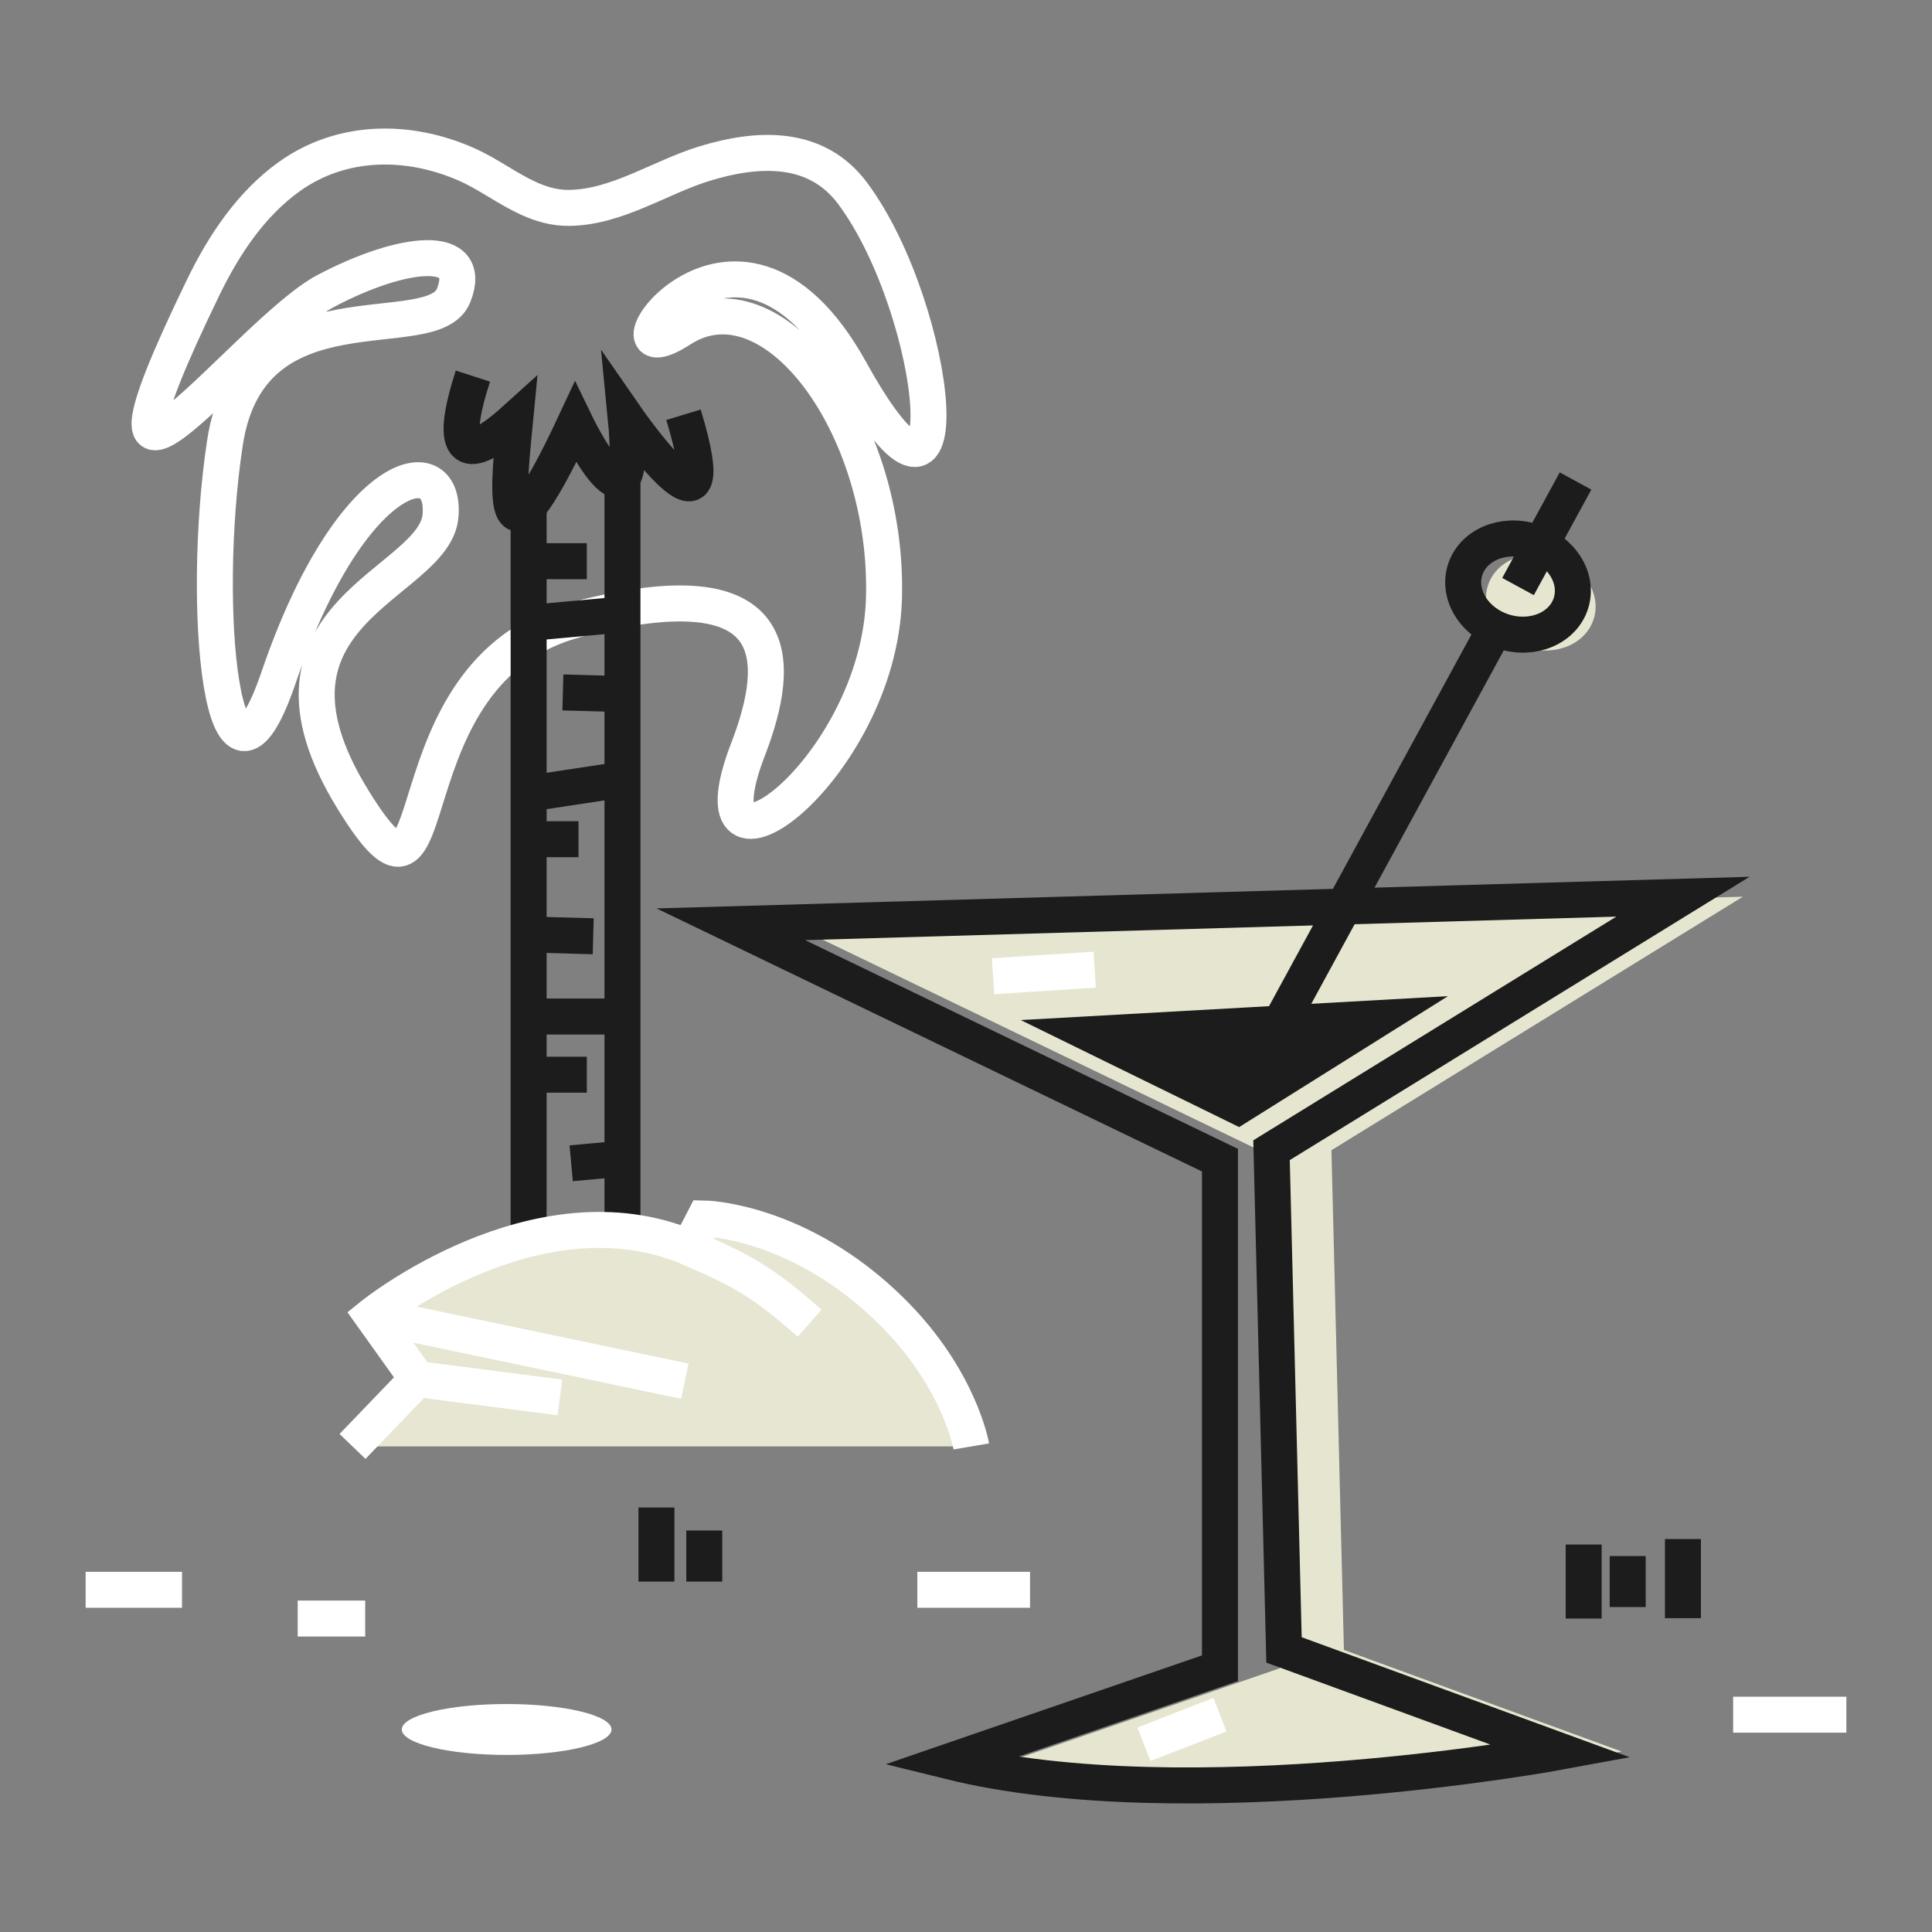 <svg xmlns="http://www.w3.org/2000/svg" viewBox="0 0 444 444" width="444" height="444"
     preserveAspectRatio="xMidYMid meet" style="width: 100%; height: 100%; transform: translate3d(0px, 0px, 0px);">
    <rect x="0" y="0" width="444" height="444" fill="#808080" stroke="none"/>
    <defs>
        <clipPath id="__lottie_element_307">
            <rect width="444" height="444" x="0" y="0"/>
        </clipPath>
    </defs>
    <g clip-path="url(#__lottie_element_307)">
        <g transform="matrix(1,0,-0,1,-7.604,11.232)"
           opacity="1" style="display: block;">
            <g opacity="1" transform="matrix(1,0,0,1,125.316,115.45)">
                <path stroke-linecap="butt" stroke-linejoin="miter" fill-opacity="0" stroke-miterlimit="10"
                      stroke="rgb(255,255,255)" stroke-opacity="1" stroke-width="8.269"
                      d=" M3.754,-81.09 C-1.099,-83.301 -5.534,-86.695 -10.425,-88.869 C-23.722,-94.778 -39.093,-94.777 -51.208,-86.114 C-60.092,-79.762 -66.34,-70.275 -71.04,-60.576 C-104.644,8.76 -60.703,-50.381 -42.858,-59.808 C-25.014,-69.236 -8.653,-70.862 -13.469,-58.772 C-18.284,-46.682 -60.267,-62.745 -66.017,-24.9 C-71.768,12.945 -66.515,66.616 -53.694,29.033 C-37.208,-19.299 -15.132,-24.06 -16.474,-8.148 C-17.815,7.764 -63.121,13.954 -36.649,56.976 C-13.391,94.778 -30.797,27.512 14.983,15.643 C62.977,3.201 62.131,24.951 54.192,45.543 C39.829,82.795 84.372,50.44 85.439,10.727 C86.506,-28.986 59.786,-64.667 38.702,-50.997 C17.619,-37.327 50.833,-90.021 77.738,-41.45 C104.644,7.119 98.299,-55.28 78.24,-82.241 C69.825,-93.551 56.326,-92.821 44.125,-89.059 C33.889,-85.902 24.037,-79.013 13.063,-78.906 C9.689,-78.874 6.647,-79.771 3.754,-81.09z"/>
            </g>
            <g opacity="1" transform="matrix(1,0,0,1,0,0)">
                <path stroke-linecap="butt" stroke-linejoin="miter" fill-opacity="0" stroke-miterlimit="10"
                      stroke="rgb(28,28,28)" stroke-opacity="1" stroke-width="8.269"
                      d=" M129.09,98.805 C129.09,98.805 129.09,320.138 129.09,320.138"/>
            </g>
            <g opacity="1" transform="matrix(1,0,0,1,0,0)">
                <path stroke-linecap="butt" stroke-linejoin="miter" fill-opacity="0" stroke-miterlimit="10"
                      stroke="rgb(28,28,28)" stroke-opacity="1" stroke-width="8.269"
                      d=" M150.654,320.139 C150.654,320.139 150.654,95.429 150.654,95.429"/>
            </g>
            <g opacity="1" transform="matrix(1,0,0,1,144.206,255.617)">
                <path stroke-linecap="butt" stroke-linejoin="miter" fill-opacity="0" stroke-miterlimit="10"
                      stroke="rgb(28,28,28)" stroke-opacity="1" stroke-width="8.269"
                      d=" M-5.335,0.488 C-5.335,0.488 5.335,-0.488 5.335,-0.488"/>
            </g>
            <g opacity="1" transform="matrix(1,0,0,1,0,0)">
                <path stroke-linecap="butt" stroke-linejoin="miter" fill-opacity="0" stroke-miterlimit="10"
                      stroke="rgb(28,28,28)" stroke-opacity="1" stroke-width="8.269"
                      d=" M130.157,235.751 C130.157,235.751 142.462,235.751 142.462,235.751"/>
            </g>
            <g opacity="1" transform="matrix(1,0,0,1,0,0)">
                <path stroke-linecap="butt" stroke-linejoin="miter" fill-opacity="0" stroke-miterlimit="10"
                      stroke="rgb(28,28,28)" stroke-opacity="1" stroke-width="8.269"
                      d=" M130.157,222.377 C130.157,222.377 150.654,222.377 150.654,222.377"/>
            </g>
            <g opacity="1" transform="matrix(1,0,0,1,137.391,203.753)">
                <path stroke-linecap="butt" stroke-linejoin="miter" fill-opacity="0" stroke-miterlimit="10"
                      stroke="rgb(28,28,28)" stroke-opacity="1" stroke-width="8.269"
                      d=" M-6.54,-0.182 C-6.54,-0.182 6.54,0.182 6.54,0.182"/>
            </g>
            <g opacity="1" transform="matrix(1,0,0,1,0,0)">
                <path stroke-linecap="butt" stroke-linejoin="miter" fill-opacity="0" stroke-miterlimit="10"
                      stroke="rgb(28,28,28)" stroke-opacity="1" stroke-width="8.269"
                      d=" M129.97,181.628 C129.97,181.628 140.553,181.628 140.553,181.628"/>
            </g>
            <g opacity="1" transform="matrix(1,0,0,1,139.208,169.635)">
                <path stroke-linecap="butt" stroke-linejoin="miter" fill-opacity="0" stroke-miterlimit="10"
                      stroke="rgb(28,28,28)" stroke-opacity="1" stroke-width="8.269"
                      d=" M-9.238,1.402 C-9.238,1.402 9.238,-1.402 9.238,-1.402"/>
            </g>
            <g opacity="1" transform="matrix(1,0,0,1,139.872,130.959)">
                <path stroke-linecap="butt" stroke-linejoin="miter" fill-opacity="0" stroke-miterlimit="10"
                      stroke="rgb(28,28,28)" stroke-opacity="1" stroke-width="8.269"
                      d=" M-10.782,0.986 C-10.782,0.986 10.782,-0.986 10.782,-0.986"/>
            </g>
            <g opacity="1" transform="matrix(1,0,0,1,0,0)">
                <path stroke-linecap="butt" stroke-linejoin="miter" fill-opacity="0" stroke-miterlimit="10"
                      stroke="rgb(28,28,28)" stroke-opacity="1" stroke-width="8.269"
                      d=" M129.09,117.737 C129.09,117.737 142.462,117.737 142.462,117.737"/>
            </g>
            <g opacity="1" transform="matrix(1,0,0,1,143.504,148.083)">
                <path stroke-linecap="butt" stroke-linejoin="miter" fill-opacity="0" stroke-miterlimit="10"
                      stroke="rgb(28,28,28)" stroke-opacity="1" stroke-width="8.269"
                      d=" M-6.54,-0.182 C-6.54,-0.182 6.54,0.182 6.54,0.182"/>
            </g>
            <g opacity="1" transform="matrix(1,0,0,1,143.222,100.61)">
                <path stroke-linecap="butt" stroke-linejoin="miter" fill-opacity="0" stroke-miterlimit="10"
                      stroke="rgb(28,28,28)" stroke-opacity="1" stroke-width="8.269"
                      d=" M-26.939,-25.407 C-32.155,-9.28 -29.843,-4.024 -17.214,-15.449 C-18.471,-2.271 -22.133,25.407 -3.406,-14.696 C-3.406,-14.696 11.292,15.802 8.171,-16.023 C8.171,-16.023 32.155,18.662 21.456,-16.525"/>
            </g>
        </g>
        <g transform="matrix(1,0,0,1,-2.606,11.233)" opacity="1" style="display: block;">
            <g opacity="1" transform="matrix(1,0,0,1,154.723,290.922)">
                <path fill="rgb(230,230,210)" fill-opacity="1"
                      d=" M-71.103,30.253 C-71.103,30.253 -56.223,14.771 -56.223,14.771 C-56.223,14.771 -66.639,0.19 -66.639,0.19 C-66.639,0.19 -28.945,-30.253 6.27,-15.43 C6.27,-15.43 9.742,-22.135 9.742,-22.135 C9.742,-22.135 31.65,-21.788 52.892,-0.7 C68.474,14.77 71.103,30.253 71.103,30.253 C71.103,30.253 -71.103,30.253 -71.103,30.253z"/>
            </g>
            <g opacity="1" transform="matrix(1,0,0,1,154.723,290.922)">
                <path stroke-linecap="butt" stroke-linejoin="miter" fill-opacity="0" stroke-miterlimit="10"
                      stroke="rgb(255,255,255)" stroke-opacity="1" stroke-width="8.269"
                      d=" M-71.103,30.253 C-71.103,30.253 -56.223,14.771 -56.223,14.771 C-56.223,14.771 -66.639,0.19 -66.639,0.19 C-66.639,0.19 -28.945,-30.253 6.27,-15.43 C6.27,-15.43 9.742,-22.135 9.742,-22.135 C9.742,-22.135 31.65,-21.788 52.892,-0.7 C68.474,14.77 71.103,30.253 71.103,30.253"/>
            </g>
            <g opacity="1" transform="matrix(1,0,0,1,124.043,298.65)">
                <path stroke-linecap="butt" stroke-linejoin="miter" fill-opacity="0" stroke-miterlimit="10"
                      stroke="rgb(255,255,255)" stroke-opacity="1" stroke-width="8.269"
                      d=" M-35.959,-7.538 C-35.959,-7.538 35.958,7.538 35.958,7.538"/>
            </g>
            <g opacity="1" transform="matrix(1,0,0,1,114.89,307.802)">
                <path stroke-linecap="butt" stroke-linejoin="miter" fill-opacity="0" stroke-miterlimit="10"
                      stroke="rgb(255,255,255)" stroke-opacity="1" stroke-width="8.269"
                      d=" M-16.389,-2.11 C-16.389,-2.11 16.389,2.11 16.389,2.11"/>
            </g>
            <g opacity="1" transform="matrix(1,0,0,1,174.833,284.173)">
                <path stroke-linecap="butt" stroke-linejoin="miter" fill-opacity="0" stroke-miterlimit="10"
                      stroke="rgb(255,255,255)" stroke-opacity="1" stroke-width="8.269"
                      d=" M-13.84,-8.68 C-1.537,-3.313 2.977,-0.913 13.84,8.68"/>
            </g>
        </g>
        <g transform="matrix(1,0,0,1,-7.606,11.233)" opacity="1" style="display: block;">
            <g opacity="1" transform="matrix(1,0,0,1,0,0)">
                <path stroke-linecap="butt" stroke-linejoin="miter" fill-opacity="0" stroke-miterlimit="10"
                      stroke="rgb(28,28,28)" stroke-opacity="1" stroke-width="8.269"
                      d=" M158.466,352.228 C158.466,352.228 158.466,335.213 158.466,335.213"/>
            </g>
            <g opacity="1" transform="matrix(1,0,0,1,0,0)">
                <path stroke-linecap="butt" stroke-linejoin="miter" fill-opacity="0" stroke-miterlimit="10"
                      stroke="rgb(28,28,28)" stroke-opacity="1" stroke-width="8.269"
                      d=" M169.458,352.228 C169.458,352.228 169.458,340.502 169.458,340.502"/>
            </g>
            <g opacity="1" transform="matrix(1,0,0,1,0,0)">
                <path stroke-linecap="butt" stroke-linejoin="miter" fill-opacity="0" stroke-miterlimit="10"
                      stroke="rgb(28,28,28)" stroke-opacity="1" stroke-width="8.269"
                      d=" M394.368,360.652 C394.368,360.652 394.368,342.461 394.368,342.461"/>
            </g>
            <g opacity="1" transform="matrix(1,0,0,1,0,0)">
                <path stroke-linecap="butt" stroke-linejoin="miter" fill-opacity="0" stroke-miterlimit="10"
                      stroke="rgb(28,28,28)" stroke-opacity="1" stroke-width="8.269"
                      d=" M371.555,360.736 C371.555,360.736 371.555,343.72 371.555,343.72"/>
            </g>
            <g opacity="1" transform="matrix(1,0,0,1,0,0)">
                <path stroke-linecap="butt" stroke-linejoin="miter" fill-opacity="0" stroke-miterlimit="10"
                      stroke="rgb(28,28,28)" stroke-opacity="1" stroke-width="8.269"
                      d=" M381.674,358.091 C381.674,358.091 381.674,346.365 381.674,346.365"/>
            </g>
        </g>
        <g transform="matrix(1,0,0,1,-7.606,11.233)" opacity="1" style="display: block;">
            <g opacity="1" transform="matrix(1,0,0,1,0,0)">
                <path stroke-linecap="butt" stroke-linejoin="miter" fill-opacity="0" stroke-miterlimit="10"
                      stroke="rgb(255,255,255)" stroke-opacity="1" stroke-width="8.269"
                      d=" M27.289,354.125 C27.289,354.125 49.435,354.125 49.435,354.125"/>
            </g>
            <g opacity="1" transform="matrix(1,0,0,1,0,0)">
                <path stroke-linecap="butt" stroke-linejoin="miter" fill-opacity="0" stroke-miterlimit="10"
                      stroke="rgb(255,255,255)" stroke-opacity="1" stroke-width="8.269"
                      d=" M76.021,360.735 C76.021,360.735 91.534,360.735 91.534,360.735"/>
            </g>
            <g opacity="1" transform="matrix(1,0,0,1,0,0)">
                <path stroke-linecap="butt" stroke-linejoin="miter" fill-opacity="0" stroke-miterlimit="10"
                      stroke="rgb(255,255,255)" stroke-opacity="1" stroke-width="8.269"
                      d=" M405.908,382.829 C405.908,382.829 431.924,382.829 431.924,382.829"/>
            </g>
            <g opacity="1" transform="matrix(1,0,0,1,0,0)">
                <path stroke-linecap="butt" stroke-linejoin="miter" fill-opacity="0" stroke-miterlimit="10"
                      stroke="rgb(255,255,255)" stroke-opacity="1" stroke-width="8.269"
                      d=" M218.423,354.125 C218.423,354.125 244.32,354.125 244.32,354.125"/>
            </g>
            <g opacity="1" transform="matrix(1,0,0,1,124.043,386.225)">
                <path fill="rgb(255,255,255)" fill-opacity="1"
                      d=" M24.096,0 C24.096,3.23 13.307,5.85 -0.001,5.85 C-13.309,5.85 -24.097,3.23 -24.097,0 C-24.097,-3.231 -13.309,-5.85 -0.001,-5.85 C13.307,-5.85 24.096,-3.231 24.096,0z"/>
            </g>
        </g>
        <g transform="matrix(1,0,0,1,-7.606,11.233)" opacity="1" style="display: block;">
            <g opacity="1" transform="matrix(1,0,0,1,298.737,301.023)">
                <path fill="rgb(230,230,208)" fill-opacity="1"
                      d=" M-109.398,-99.844 C-109.398,-99.844 109.397,-106.181 109.397,-106.181 C109.397,-106.181 14.851,-47.921 14.851,-47.921 C14.851,-47.921 17.718,66.917 17.718,66.917 C17.718,66.917 81.548,90.269 81.548,90.269 C81.548,90.269 -4.092,106.18 -59.201,92.539 C-59.201,92.539 3,71.129 3,71.129 C3,71.129 3,-45.634 3,-45.634 C3,-45.634 -109.398,-99.844 -109.398,-99.844z"/>
            </g>
            <g opacity="1" transform="matrix(1,0,0,1,279.233,386.225)">
                <path stroke-linecap="butt" stroke-linejoin="miter" fill-opacity="0" stroke-miterlimit="10"
                      stroke="rgb(255,255,255)" stroke-opacity="1" stroke-width="8.269"
                      d=" M-8.731,3.395 C-8.731,3.395 8.731,-3.396 8.731,-3.396"/>
            </g>
            <g opacity="1" transform="matrix(1,0,0,1,249.521,212.229)">
                <path stroke-linecap="butt" stroke-linejoin="miter" fill-opacity="0" stroke-miterlimit="10"
                      stroke="rgb(255,255,255)" stroke-opacity="1" stroke-width="8.269"
                      d=" M-13.695,0.886 C-7.161,0.463 2.209,-0.143 9.656,-0.624"/>
            </g>
            <g opacity="1" transform="matrix(1,0,0,1,284.971,301.023)">
                <path stroke-linecap="butt" stroke-linejoin="miter" fill-opacity="0" stroke-miterlimit="10"
                      stroke="rgb(28,28,28)" stroke-opacity="1" stroke-width="8.269"
                      d=" M-109.398,-99.844 C-109.398,-99.844 109.397,-106.181 109.397,-106.181 C109.397,-106.181 14.851,-47.921 14.851,-47.921 C14.851,-47.921 17.719,66.917 17.719,66.917 C17.719,66.917 81.549,90.269 81.549,90.269 C81.549,90.269 -4.092,106.18 -59.201,92.539 C-59.201,92.539 3,71.129 3,71.129 C3,71.129 3,-45.634 3,-45.634 C3,-45.634 -109.398,-99.844 -109.398,-99.844z"/>
            </g>
        </g>
        <g transform="matrix(1,0,0,1,-7.606,11.233)" opacity="1" style="display: block;">
            <g opacity="1" transform="matrix(1,0,0,1,325.956,179.597)">
                <path fill="rgb(230,230,210)" fill-opacity="1"
                      d=" M-30.513,56.028 C-30.513,56.028 30.513,-56.028 30.513,-56.028"/>
                <path stroke-linecap="butt" stroke-linejoin="miter" fill-opacity="0" stroke-miterlimit="10"
                      stroke="rgb(28,28,28)" stroke-opacity="1" stroke-width="8.269"
                      d=" M-30.513,56.028 C-30.513,56.028 30.513,-56.028 30.513,-56.028"/>
            </g>
            <g opacity="1" transform="matrix(1,0,0,1,361.698,127.203)">
                <path fill="rgb(230,230,208)" fill-opacity="1"
                      d=" M12.187,3.741 C10.424,9.485 3.539,12.466 -3.192,10.4 C-9.923,8.334 -13.951,2.003 -12.188,-3.741 C-10.425,-9.484 -3.54,-12.466 3.192,-10.4 C9.922,-8.333 13.951,-2.003 12.187,3.741z"/>
            </g>
            <g opacity="1" transform="matrix(1,0,0,1,356.469,123.568)">
                <path stroke-linecap="butt" stroke-linejoin="miter" fill-opacity="0" stroke-miterlimit="10"
                      stroke="rgb(28,28,28)" stroke-opacity="1" stroke-width="8.269"
                      d=" M12.188,3.74 C10.425,9.484 3.54,12.466 -3.192,10.4 C-9.923,8.334 -13.951,2.003 -12.188,-3.74 C-10.424,-9.484 -3.539,-12.465 3.192,-10.399 C9.923,-8.333 13.951,-2.003 12.188,3.74z"/>
            </g>
            <g opacity="1" transform="matrix(1,0,0,1,363.076,111.437)">
                <path fill="rgb(230,230,210)" fill-opacity="1"
                      d=" M6.607,-12.131 C6.607,-12.131 -6.607,12.131 -6.607,12.131"/>
                <path stroke-linecap="butt" stroke-linejoin="miter" fill-opacity="0" stroke-miterlimit="10"
                      stroke="rgb(28,28,28)" stroke-opacity="1" stroke-width="8.269"
                      d=" M6.607,-12.131 C6.607,-12.131 -6.607,12.131 -6.607,12.131"/>
            </g>
        </g>
        <g transform="matrix(1,0,0,1,-7.606,11.233)" opacity="1" style="display: block;">
            <g opacity="1" transform="matrix(1,0,0,1,296.78,229.575)">
                <path fill="rgb(28,28,28)" fill-opacity="1"
                      d=" M-54.594,-6.383 C-54.594,-6.383 43.594,-11.878 43.594,-11.878 C43.594,-11.878 -4.397,18.211 -4.397,18.211 C-4.397,18.211 -54.594,-6.383 -54.594,-6.383z"/>
            </g>
        </g>
    </g>
</svg>